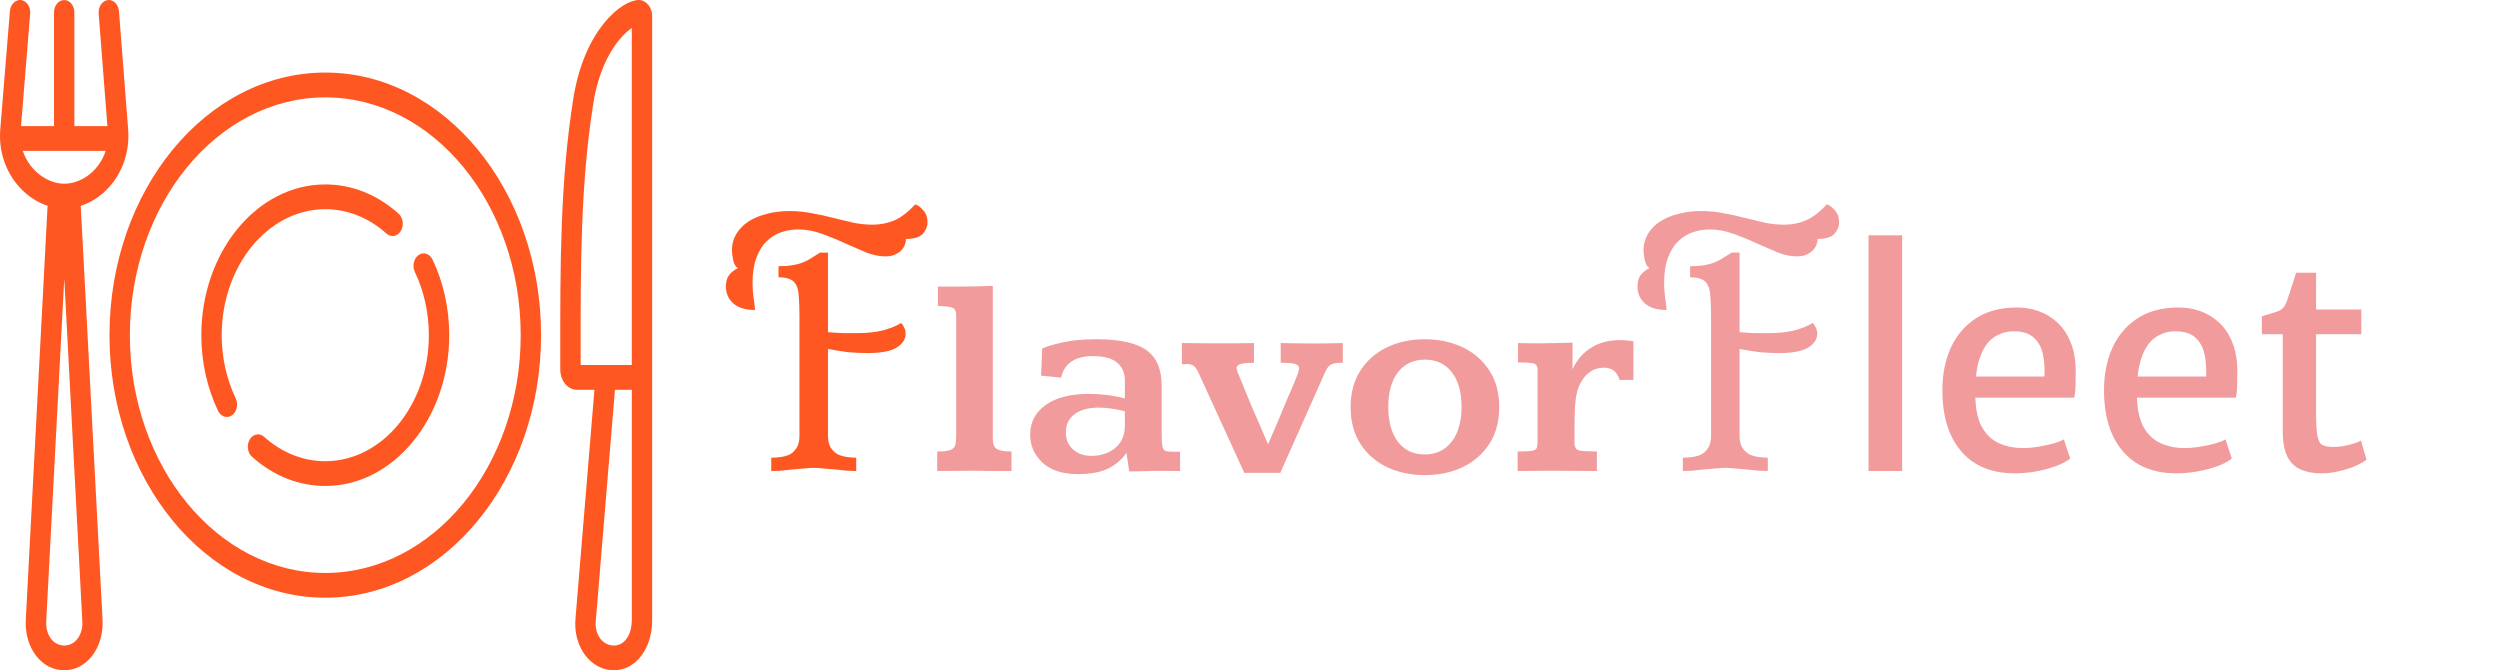 <svg width="276" height="74" viewBox="0 0 276 74" fill="none" xmlns="http://www.w3.org/2000/svg">
<path d="M94.7 36.775C95.703 36.775 96.602 36.682 97.395 36.495C98.212 36.285 98.912 36.005 99.495 35.655C99.612 35.772 99.717 35.935 99.81 36.145C99.927 36.355 99.985 36.588 99.985 36.845C99.985 37.452 99.647 37.965 98.97 38.385C98.293 38.782 97.232 38.98 95.785 38.98C95.038 38.98 94.303 38.945 93.58 38.875C92.857 38.782 92.133 38.665 91.41 38.525V48.115C91.41 48.675 91.515 49.118 91.725 49.445C91.958 49.772 92.227 50.017 92.53 50.18C92.857 50.32 93.195 50.413 93.545 50.46C93.918 50.507 94.245 50.53 94.525 50.53V52C94.245 52 93.895 51.988 93.475 51.965C93.055 51.918 92.623 51.872 92.18 51.825C91.737 51.778 91.305 51.743 90.885 51.72C90.465 51.673 90.115 51.65 89.835 51.65C89.555 51.65 89.205 51.673 88.785 51.72C88.365 51.743 87.933 51.778 87.49 51.825C87.047 51.872 86.615 51.918 86.195 51.965C85.775 51.988 85.425 52 85.145 52V50.53C85.448 50.53 85.787 50.507 86.16 50.46C86.533 50.413 86.872 50.32 87.175 50.18C87.478 50.017 87.735 49.772 87.945 49.445C88.155 49.118 88.26 48.675 88.26 48.115V34.955C88.26 34.092 88.237 33.38 88.19 32.82C88.167 32.237 88.073 31.793 87.91 31.49C87.747 31.163 87.513 30.942 87.21 30.825C86.907 30.685 86.487 30.615 85.95 30.615V29.39C86.533 29.39 87.035 29.355 87.455 29.285C87.898 29.215 88.295 29.11 88.645 28.97C88.995 28.83 89.31 28.667 89.59 28.48C89.893 28.293 90.208 28.095 90.535 27.885H91.41V36.67C91.947 36.717 92.495 36.752 93.055 36.775C93.615 36.775 94.163 36.775 94.7 36.775ZM88.12 25.33C87.467 25.33 86.837 25.435 86.23 25.645C85.623 25.855 85.087 26.193 84.62 26.66C84.153 27.103 83.78 27.71 83.5 28.48C83.22 29.227 83.08 30.137 83.08 31.21C83.08 31.793 83.115 32.318 83.185 32.785C83.255 33.228 83.313 33.707 83.36 34.22C82.287 34.22 81.482 33.975 80.945 33.485C80.408 32.995 80.14 32.377 80.14 31.63C80.14 31.093 80.257 30.673 80.49 30.37C80.747 30.043 81.073 29.787 81.47 29.6C81.213 29.46 81.038 29.168 80.945 28.725C80.852 28.282 80.805 27.908 80.805 27.605C80.805 26.952 80.968 26.357 81.295 25.82C81.622 25.283 82.065 24.828 82.625 24.455C83.208 24.082 83.885 23.802 84.655 23.615C85.425 23.405 86.265 23.3 87.175 23.3C88.015 23.3 88.843 23.382 89.66 23.545C90.477 23.685 91.27 23.86 92.04 24.07C92.81 24.257 93.545 24.432 94.245 24.595C94.968 24.735 95.668 24.805 96.345 24.805C97.162 24.805 97.943 24.653 98.69 24.35C99.46 24.023 100.242 23.428 101.035 22.565C101.315 22.635 101.607 22.845 101.91 23.195C102.237 23.545 102.4 23.988 102.4 24.525C102.4 24.992 102.225 25.423 101.875 25.82C101.525 26.193 100.907 26.38 100.02 26.38C100.02 26.543 99.985 26.742 99.915 26.975C99.845 27.185 99.717 27.395 99.53 27.605C99.367 27.792 99.133 27.955 98.83 28.095C98.55 28.235 98.188 28.305 97.745 28.305C97.068 28.305 96.345 28.153 95.575 27.85C94.828 27.523 94.047 27.185 93.23 26.835C92.437 26.462 91.608 26.123 90.745 25.82C89.882 25.493 89.007 25.33 88.12 25.33Z" fill="#FF5722"/>
<path d="M103.467 52C103.467 51.948 103.467 51.818 103.467 51.609C103.467 51.401 103.467 51.172 103.467 50.922C103.467 50.661 103.467 50.432 103.467 50.234C103.467 50.026 103.467 49.896 103.467 49.844C104.165 49.844 104.654 49.786 104.936 49.672C105.227 49.557 105.404 49.375 105.467 49.125C105.529 48.875 105.561 48.536 105.561 48.109V34.766C105.561 34.307 105.389 34.031 105.045 33.938C104.701 33.844 104.201 33.792 103.545 33.781V31.641C103.785 31.641 104.118 31.641 104.545 31.641C104.972 31.641 105.389 31.641 105.795 31.641C106.201 31.63 106.493 31.625 106.67 31.625C107.149 31.615 107.628 31.609 108.107 31.609C108.587 31.599 109.087 31.583 109.607 31.562V48.406C109.607 49.01 109.758 49.401 110.061 49.578C110.363 49.755 110.899 49.844 111.67 49.844V52C111.014 52 110.357 52 109.701 52C109.045 51.99 108.29 51.979 107.436 51.969C106.623 51.969 105.91 51.974 105.295 51.984C104.691 51.995 104.081 52 103.467 52ZM118.998 52.344C117.311 52.344 116.008 51.922 115.092 51.078C114.186 50.234 113.732 49.203 113.732 47.984C113.732 46.609 114.305 45.516 115.451 44.703C116.607 43.891 118.196 43.484 120.217 43.484C120.883 43.484 121.55 43.526 122.217 43.609C122.894 43.693 123.55 43.818 124.186 43.984V42.016C124.186 41.172 123.899 40.51 123.326 40.031C122.753 39.552 121.868 39.312 120.67 39.312C118.691 39.312 117.514 40.104 117.139 41.688L114.936 41.469L115.061 38.469C115.488 38.271 116.217 38.052 117.248 37.812C118.29 37.573 119.566 37.453 121.076 37.453C123.618 37.453 125.446 37.854 126.561 38.656C127.686 39.448 128.248 40.76 128.248 42.594V48C128.248 48.625 128.279 49.068 128.342 49.328C128.404 49.589 128.524 49.745 128.701 49.797C128.889 49.849 129.17 49.875 129.545 49.875H130.279V52C130.154 52 129.92 52 129.576 52C129.232 51.99 128.878 51.984 128.514 51.984C128.16 51.984 127.899 51.984 127.732 51.984C127.16 51.995 126.644 52.005 126.186 52.016C125.727 52.026 125.222 52.036 124.67 52.047L124.357 49.984C123.857 50.734 123.18 51.318 122.326 51.734C121.482 52.141 120.373 52.344 118.998 52.344ZM120.482 50.328C121.16 50.328 121.779 50.203 122.342 49.953C122.904 49.693 123.352 49.318 123.686 48.828C124.019 48.328 124.186 47.719 124.186 47V45.406C123.686 45.271 123.196 45.172 122.717 45.109C122.248 45.036 121.779 45 121.311 45C120.175 45 119.285 45.24 118.639 45.719C117.993 46.198 117.67 46.865 117.67 47.719C117.67 48.521 117.936 49.156 118.467 49.625C118.998 50.094 119.67 50.328 120.482 50.328ZM137.373 52.203L132.467 41.484C132.3 41.089 132.149 40.802 132.014 40.625C131.878 40.448 131.722 40.333 131.545 40.281C131.43 40.219 131.285 40.188 131.107 40.188C130.93 40.188 130.722 40.198 130.482 40.219V37.875C131.149 37.875 131.785 37.88 132.389 37.891C133.003 37.901 133.561 37.906 134.061 37.906C134.675 37.906 135.337 37.906 136.045 37.906C136.753 37.896 137.55 37.885 138.436 37.875V40.047C137.883 40.047 137.436 40.083 137.092 40.156C136.758 40.219 136.561 40.37 136.498 40.609C136.529 40.755 136.576 40.922 136.639 41.109C136.701 41.286 136.79 41.495 136.904 41.734C137.05 42.109 137.248 42.599 137.498 43.203C137.748 43.807 138.014 44.448 138.295 45.125C138.587 45.792 138.863 46.422 139.123 47.016C139.383 47.609 139.592 48.099 139.748 48.484C139.915 48.859 139.998 49.047 139.998 49.047C140.061 48.911 140.165 48.667 140.311 48.312C140.467 47.948 140.649 47.526 140.857 47.047C141.066 46.557 141.279 46.047 141.498 45.516C141.727 44.984 141.941 44.474 142.139 43.984C142.347 43.495 142.529 43.073 142.686 42.719C142.842 42.354 142.946 42.104 142.998 41.969C143.227 41.448 143.373 41.005 143.436 40.641C143.383 40.401 143.222 40.245 142.951 40.172C142.68 40.089 142.16 40.047 141.389 40.047V37.875C142.149 37.885 142.811 37.896 143.373 37.906C143.946 37.917 144.54 37.922 145.154 37.922C145.633 37.922 146.133 37.917 146.654 37.906C147.175 37.896 147.706 37.885 148.248 37.875V40.047C147.8 40.047 147.456 40.078 147.217 40.141C146.977 40.203 146.785 40.323 146.639 40.5C146.493 40.677 146.357 40.917 146.232 41.219C146.107 41.521 145.925 41.932 145.686 42.453L141.342 52.203H137.373ZM157.311 52.453C155.748 52.453 154.347 52.156 153.107 51.562C151.878 50.969 150.904 50.115 150.186 49C149.467 47.875 149.107 46.526 149.107 44.953C149.107 43.391 149.462 42.052 150.17 40.938C150.889 39.812 151.863 38.953 153.092 38.359C154.331 37.755 155.738 37.453 157.311 37.453C158.831 37.453 160.212 37.745 161.451 38.328C162.691 38.911 163.675 39.76 164.404 40.875C165.144 41.99 165.514 43.349 165.514 44.953C165.514 46.516 165.154 47.859 164.436 48.984C163.717 50.099 162.738 50.958 161.498 51.562C160.258 52.156 158.863 52.453 157.311 52.453ZM157.295 50.172C158.545 50.172 159.535 49.703 160.264 48.766C160.993 47.818 161.357 46.526 161.357 44.891C161.357 43.286 160.998 42.021 160.279 41.094C159.561 40.167 158.576 39.703 157.326 39.703C156.055 39.703 155.061 40.167 154.342 41.094C153.623 42.021 153.264 43.302 153.264 44.938C153.264 46.552 153.618 47.828 154.326 48.766C155.045 49.703 156.035 50.172 157.295 50.172ZM167.545 52V49.844C168.305 49.844 168.837 49.818 169.139 49.766C169.441 49.714 169.618 49.599 169.67 49.422C169.722 49.245 169.748 48.964 169.748 48.578V40.844C169.748 40.417 169.592 40.172 169.279 40.109C168.977 40.047 168.415 40.016 167.592 40.016V37.875C167.8 37.875 168.097 37.88 168.482 37.891C168.868 37.891 169.222 37.896 169.545 37.906C169.868 37.906 170.029 37.906 170.029 37.906C170.602 37.906 171.186 37.896 171.779 37.875C172.373 37.854 172.982 37.839 173.607 37.828V40.766C174.087 39.734 174.769 38.943 175.654 38.391C176.55 37.828 177.623 37.547 178.873 37.547C179.331 37.547 179.816 37.589 180.326 37.672V41.953C180.107 41.932 179.852 41.927 179.561 41.938C179.269 41.938 179.019 41.943 178.811 41.953C178.665 41.505 178.456 41.167 178.186 40.938C177.915 40.708 177.535 40.594 177.045 40.594C176.18 40.594 175.462 40.953 174.889 41.672C174.316 42.391 173.993 43.344 173.92 44.531C173.899 44.583 173.883 44.75 173.873 45.031C173.863 45.302 173.852 45.63 173.842 46.016C173.842 46.401 173.837 46.797 173.826 47.203C173.826 47.599 173.826 47.948 173.826 48.25C173.826 48.552 173.826 48.76 173.826 48.875C173.826 49.375 174.003 49.661 174.357 49.734C174.722 49.807 175.368 49.844 176.295 49.844V52C175.514 52 174.753 51.995 174.014 51.984C173.274 51.974 172.394 51.969 171.373 51.969C170.54 51.969 169.842 51.974 169.279 51.984C168.727 51.995 168.149 52 167.545 52ZM195.339 36.775C196.342 36.775 197.24 36.682 198.034 36.495C198.85 36.285 199.55 36.005 200.134 35.655C200.25 35.772 200.355 35.935 200.449 36.145C200.565 36.355 200.624 36.588 200.624 36.845C200.624 37.452 200.285 37.965 199.609 38.385C198.932 38.782 197.87 38.98 196.424 38.98C195.677 38.98 194.942 38.945 194.219 38.875C193.495 38.782 192.772 38.665 192.049 38.525V48.115C192.049 48.675 192.154 49.118 192.364 49.445C192.597 49.772 192.865 50.017 193.169 50.18C193.495 50.32 193.834 50.413 194.184 50.46C194.557 50.507 194.884 50.53 195.164 50.53V52C194.884 52 194.534 51.988 194.114 51.965C193.694 51.918 193.262 51.872 192.819 51.825C192.375 51.778 191.944 51.743 191.524 51.72C191.104 51.673 190.754 51.65 190.474 51.65C190.194 51.65 189.844 51.673 189.424 51.72C189.004 51.743 188.572 51.778 188.129 51.825C187.685 51.872 187.254 51.918 186.834 51.965C186.414 51.988 186.064 52 185.784 52V50.53C186.087 50.53 186.425 50.507 186.799 50.46C187.172 50.413 187.51 50.32 187.814 50.18C188.117 50.017 188.374 49.772 188.584 49.445C188.794 49.118 188.899 48.675 188.899 48.115V34.955C188.899 34.092 188.875 33.38 188.829 32.82C188.805 32.237 188.712 31.793 188.549 31.49C188.385 31.163 188.152 30.942 187.849 30.825C187.545 30.685 187.125 30.615 186.589 30.615V29.39C187.172 29.39 187.674 29.355 188.094 29.285C188.537 29.215 188.934 29.11 189.284 28.97C189.634 28.83 189.949 28.667 190.229 28.48C190.532 28.293 190.847 28.095 191.174 27.885H192.049V36.67C192.585 36.717 193.134 36.752 193.694 36.775C194.254 36.775 194.802 36.775 195.339 36.775ZM188.759 25.33C188.105 25.33 187.475 25.435 186.869 25.645C186.262 25.855 185.725 26.193 185.259 26.66C184.792 27.103 184.419 27.71 184.139 28.48C183.859 29.227 183.719 30.137 183.719 31.21C183.719 31.793 183.754 32.318 183.824 32.785C183.894 33.228 183.952 33.707 183.999 34.22C182.925 34.22 182.12 33.975 181.584 33.485C181.047 32.995 180.779 32.377 180.779 31.63C180.779 31.093 180.895 30.673 181.129 30.37C181.385 30.043 181.712 29.787 182.109 29.6C181.852 29.46 181.677 29.168 181.584 28.725C181.49 28.282 181.444 27.908 181.444 27.605C181.444 26.952 181.607 26.357 181.934 25.82C182.26 25.283 182.704 24.828 183.264 24.455C183.847 24.082 184.524 23.802 185.294 23.615C186.064 23.405 186.904 23.3 187.814 23.3C188.654 23.3 189.482 23.382 190.299 23.545C191.115 23.685 191.909 23.86 192.679 24.07C193.449 24.257 194.184 24.432 194.884 24.595C195.607 24.735 196.307 24.805 196.984 24.805C197.8 24.805 198.582 24.653 199.329 24.35C200.099 24.023 200.88 23.428 201.674 22.565C201.954 22.635 202.245 22.845 202.549 23.195C202.875 23.545 203.039 23.988 203.039 24.525C203.039 24.992 202.864 25.423 202.514 25.82C202.164 26.193 201.545 26.38 200.659 26.38C200.659 26.543 200.624 26.742 200.554 26.975C200.484 27.185 200.355 27.395 200.169 27.605C200.005 27.792 199.772 27.955 199.469 28.095C199.189 28.235 198.827 28.305 198.384 28.305C197.707 28.305 196.984 28.153 196.214 27.85C195.467 27.523 194.685 27.185 193.869 26.835C193.075 26.462 192.247 26.123 191.384 25.82C190.52 25.493 189.645 25.33 188.759 25.33ZM206.282 52V25.984H209.994V52H206.282ZM222.439 52.256C219.879 52.256 217.906 51.445 216.519 49.824C215.132 48.203 214.439 45.952 214.439 43.072C214.439 41.344 214.743 39.797 215.351 38.432C215.97 37.067 216.876 35.984 218.071 35.184C219.276 34.384 220.754 33.973 222.503 33.952C223.399 33.931 224.242 34.059 225.031 34.336C225.82 34.613 226.519 35.035 227.127 35.6C227.735 36.155 228.215 36.859 228.567 37.712C228.93 38.565 229.127 39.563 229.159 40.704C229.159 41.376 229.154 41.979 229.143 42.512C229.132 43.035 229.084 43.499 228.999 43.904H216.583L216.903 41.568H225.703C225.756 40.715 225.703 39.909 225.543 39.152C225.394 38.384 225.063 37.765 224.551 37.296C224.05 36.816 223.303 36.576 222.311 36.576C221.479 36.576 220.732 36.811 220.071 37.28C219.41 37.739 218.898 38.517 218.535 39.616C218.172 40.715 218.023 42.219 218.087 44.128C218.151 45.472 218.423 46.533 218.903 47.312C219.383 48.091 220.012 48.645 220.791 48.976C221.57 49.307 222.439 49.472 223.399 49.472C223.804 49.472 224.3 49.429 224.887 49.344C225.474 49.248 226.039 49.131 226.583 48.992C227.138 48.843 227.559 48.683 227.847 48.512L228.551 50.624C228.156 50.944 227.618 51.227 226.935 51.472C226.263 51.717 225.532 51.909 224.743 52.048C223.954 52.187 223.186 52.256 222.439 52.256ZM240.283 52.256C237.723 52.256 235.75 51.445 234.363 49.824C232.976 48.203 232.283 45.952 232.283 43.072C232.283 41.344 232.587 39.797 233.195 38.432C233.814 37.067 234.72 35.984 235.915 35.184C237.12 34.384 238.598 33.973 240.347 33.952C241.243 33.931 242.086 34.059 242.875 34.336C243.664 34.613 244.363 35.035 244.971 35.6C245.579 36.155 246.059 36.859 246.411 37.712C246.774 38.565 246.971 39.563 247.003 40.704C247.003 41.376 246.998 41.979 246.987 42.512C246.976 43.035 246.928 43.499 246.843 43.904H234.427L234.747 41.568H243.547C243.6 40.715 243.547 39.909 243.387 39.152C243.238 38.384 242.907 37.765 242.395 37.296C241.894 36.816 241.147 36.576 240.155 36.576C239.323 36.576 238.576 36.811 237.915 37.28C237.254 37.739 236.742 38.517 236.379 39.616C236.016 40.715 235.867 42.219 235.931 44.128C235.995 45.472 236.267 46.533 236.747 47.312C237.227 48.091 237.856 48.645 238.635 48.976C239.414 49.307 240.283 49.472 241.243 49.472C241.648 49.472 242.144 49.429 242.731 49.344C243.318 49.248 243.883 49.131 244.427 48.992C244.982 48.843 245.403 48.683 245.691 48.512L246.395 50.624C246 50.944 245.462 51.227 244.779 51.472C244.107 51.717 243.376 51.909 242.587 52.048C241.798 52.187 241.03 52.256 240.283 52.256ZM256.271 52.256C255.428 52.256 254.687 52.123 254.047 51.856C253.407 51.589 252.905 51.12 252.543 50.448C252.191 49.765 252.015 48.8 252.015 47.552V36.896H249.711V34.912C250.5 34.688 251.103 34.501 251.519 34.352C251.935 34.192 252.239 33.856 252.431 33.344C252.516 33.109 252.612 32.832 252.719 32.512C252.825 32.181 252.943 31.819 253.071 31.424C253.199 31.019 253.337 30.581 253.487 30.112H255.695V34.176H260.687V36.896H255.695V45.6C255.695 46.752 255.743 47.595 255.839 48.128C255.945 48.651 256.137 48.987 256.415 49.136C256.703 49.275 257.124 49.344 257.679 49.344C257.977 49.344 258.319 49.312 258.703 49.248C259.097 49.173 259.471 49.083 259.823 48.976C260.185 48.869 260.463 48.757 260.655 48.64L261.263 50.752C260.943 50.997 260.511 51.237 259.967 51.472C259.433 51.696 258.841 51.883 258.191 52.032C257.551 52.181 256.911 52.256 256.271 52.256Z" fill="#F19B9C"/>
<path d="M35.912 8.011C22.774 8.011 12.087 21.015 12.087 37.001C12.087 52.988 22.774 65.987 35.912 65.987C49.05 65.987 59.734 52.983 59.734 37.001C59.734 21.02 49.047 8.011 35.912 8.011ZM35.912 63.253C24.015 63.253 14.337 51.476 14.337 37.005C14.337 22.529 24.015 10.752 35.912 10.752C47.809 10.752 57.484 22.529 57.484 37.005C57.484 51.481 47.805 63.253 35.912 63.253ZM26.02 43.974C26.333 44.628 26.15 45.467 25.612 45.847C25.433 45.971 25.239 46.036 25.046 46.036C24.659 46.036 24.283 45.792 24.072 45.355C22.863 42.827 22.226 39.94 22.226 37.005C22.226 27.825 28.364 20.361 35.912 20.361C38.848 20.361 41.65 21.477 44.009 23.591C44.508 24.04 44.617 24.895 44.248 25.503C43.879 26.11 43.175 26.243 42.676 25.794C40.704 24.031 38.366 23.095 35.912 23.095C29.605 23.095 24.476 29.336 24.476 37.001C24.476 39.457 25.011 41.865 26.02 43.974ZM47.75 28.651C48.959 31.179 49.595 34.063 49.595 36.997C49.595 46.177 43.457 53.65 35.916 53.65C32.978 53.65 30.176 52.534 27.817 50.421C27.317 49.971 27.209 49.116 27.578 48.508C27.947 47.901 28.65 47.768 29.149 48.218C31.121 49.98 33.459 50.917 35.916 50.917C42.22 50.917 47.345 44.676 47.345 37.001C47.345 34.55 46.811 32.142 45.802 30.033C45.489 29.378 45.672 28.54 46.21 28.159C46.748 27.779 47.437 28.001 47.75 28.655V28.651ZM70.523 0.004H70.513C68.657 0.004 64.522 3.255 63.306 10.813C61.837 19.98 61.844 29.255 61.854 39.068V40.818C61.865 42.041 62.687 43.033 63.689 43.033H65.626L63.531 68.319C63.405 69.808 63.781 71.228 64.586 72.31C65.384 73.384 66.54 74 67.76 74C70.175 74 72 71.617 72 68.456V1.762C72 0.809 71.343 0.017 70.523 0L70.523 0.004ZM64.104 40.295V39.063C64.094 29.383 64.087 20.241 65.514 11.336C66.308 6.399 68.523 3.931 69.75 3.088V40.296L64.104 40.295ZM67.764 71.266C67.17 71.266 66.635 70.984 66.256 70.479C65.883 69.974 65.711 69.307 65.77 68.597L67.89 43.037H69.754V68.46C69.754 69.811 69.131 71.266 67.764 71.266ZM8.924 22.722C10.288 22.286 11.554 21.375 12.5 20.109C13.73 18.462 14.314 16.396 14.148 14.295L13.136 1.244C13.076 0.491 12.531 -0.061 11.909 0.008C11.29 0.08 10.837 0.748 10.893 1.501L11.856 13.923H8.211V1.372C8.211 0.615 7.708 0.004 7.086 0.004C6.463 0.004 5.961 0.615 5.961 1.372V13.923H2.322L3.331 1.505C3.391 0.752 2.941 0.08 2.322 0.008C1.707 -0.065 1.151 0.483 1.092 1.235L0.03 14.287C-0.142 16.374 0.434 18.423 1.654 20.062C2.61 21.349 3.886 22.273 5.254 22.718L2.846 68.421C2.765 69.927 3.173 71.338 3.988 72.399C4.783 73.43 5.883 73.999 7.082 73.999C8.284 73.999 9.378 73.43 10.176 72.399C10.991 71.343 11.399 69.927 11.322 68.417L8.914 22.718L8.924 22.722ZM3.331 18.222C3.043 17.833 2.73 17.307 2.519 16.657H11.666C11.484 17.23 11.206 17.773 10.837 18.265C9.895 19.527 8.495 20.28 7.096 20.28C5.718 20.28 4.273 19.493 3.331 18.222ZM8.545 70.531C8.179 71.005 7.662 71.266 7.093 71.266C6.523 71.266 6.003 71.005 5.641 70.531C5.254 70.03 5.064 69.346 5.103 68.601L7.096 30.756L9.089 68.597C9.128 69.341 8.935 70.03 8.548 70.531L8.545 70.531Z" fill="#FF5722"/>
</svg>
